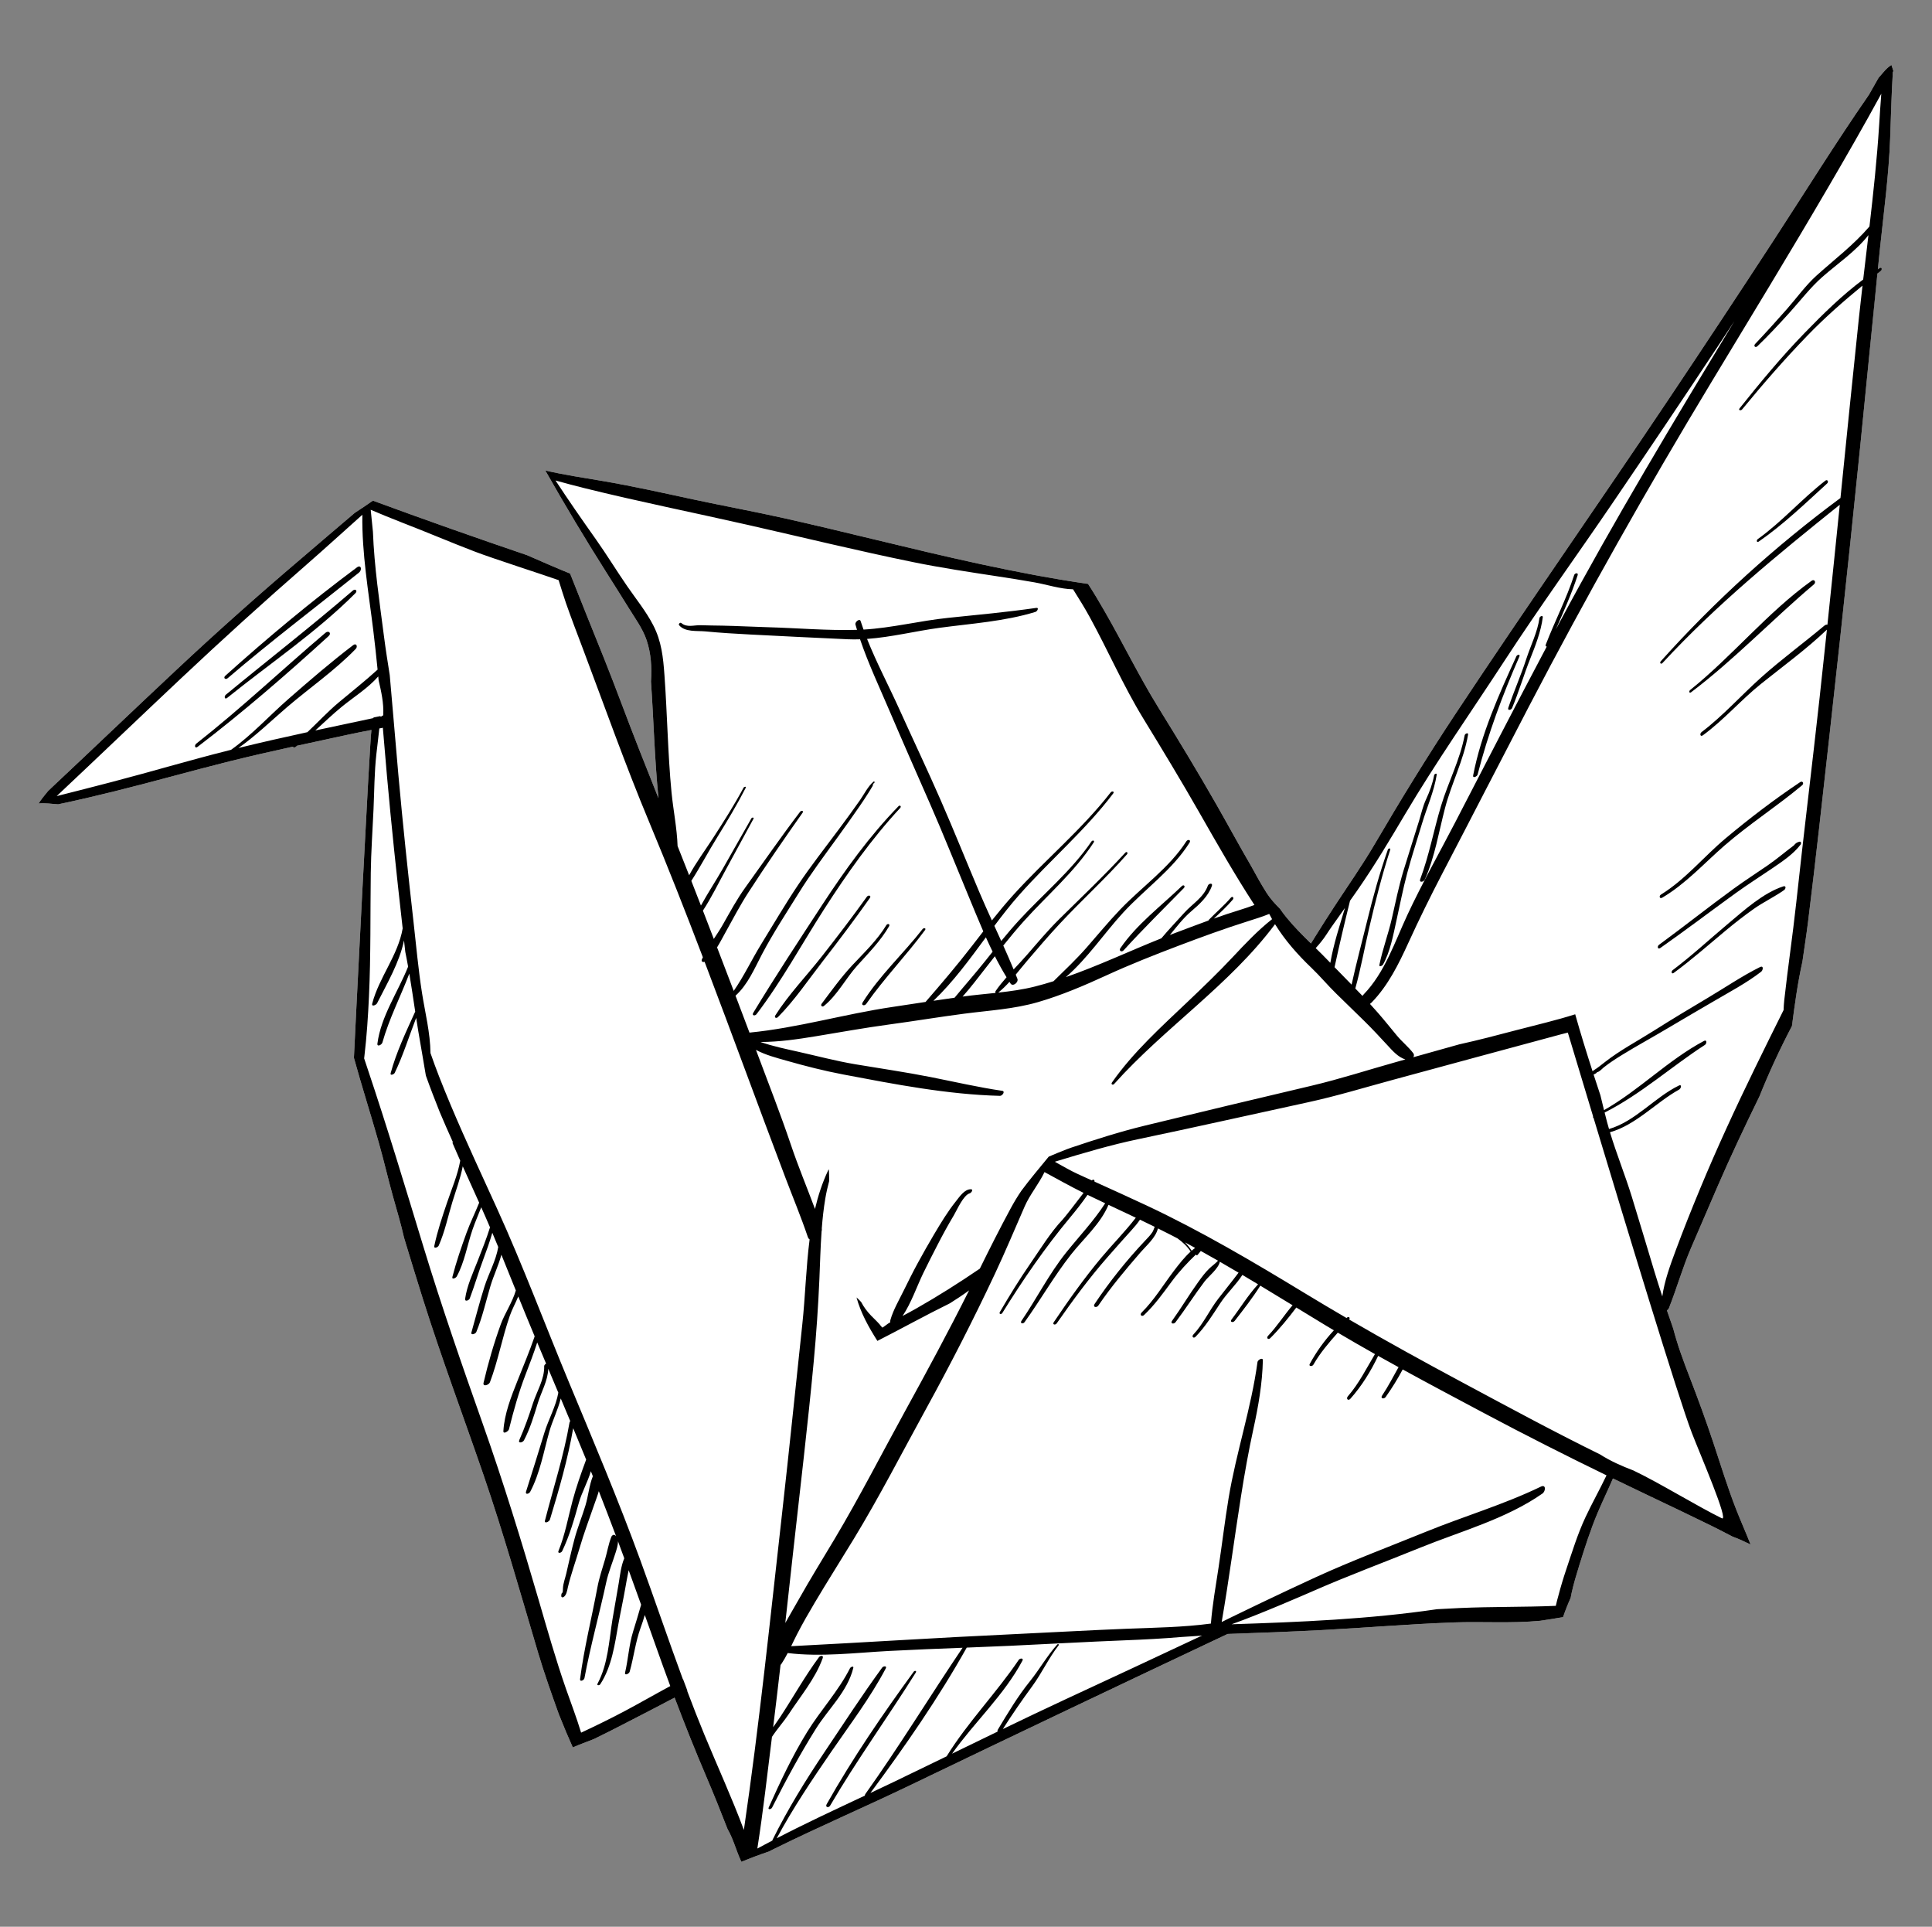 <?xml version="1.0" encoding="utf-8"?>
<!-- Generator: Adobe Illustrator 27.5.0, SVG Export Plug-In . SVG Version: 6.00 Build 0)  -->
<svg version="1.1" id="Layer_1" xmlns="http://www.w3.org/2000/svg" xmlns:xlink="http://www.w3.org/1999/xlink" x="0px" y="0px"
	 viewBox="0 0 416.168 414.951" style="enable-background:new 0 0 416.168 414.951;" xml:space="preserve">
<rect x="0" y="0" width="416.168" height="414.951" fill="#808080" stroke="none"/>
<g>
	<path style="fill:#FFFFFF;" d="M407.431,13.994c-1.069,0.633-1.923,1.817-2.775,2.767c-0.693,1.22-1.384,2.441-2.078,3.659
		c-7.136,10.29-13.733,20.936-20.573,31.426c-7.477,11.464-15.033,22.882-22.649,34.254c-15.171,22.646-30.812,44.967-45.862,67.688
		c-6.084,9.183-11.807,18.511-17.372,28.01c-2.702,4.61-5.782,8.976-8.699,13.447c-1.38,2.116-2.739,4.241-4.071,6.388
		c-0.326,0.523-0.635,1.042-0.964,1.551c-1.849-1.813-3.681-3.639-5.318-5.656c-0.472-0.579-0.918-1.181-1.343-1.799h0.001
		c-1.099-1.092-2.14-2.234-2.964-3.553c-1.111-1.776-2.156-3.609-3.151-5.471c-2.575-4.415-5.007-8.913-7.539-13.355
		c-4.026-7.061-8.222-13.97-12.499-20.883c-4.179-6.756-7.657-13.914-11.619-20.8c-1.155-2.007-2.321-3.989-3.581-5.915
		c-15.517-2.241-30.793-5.901-46.025-9.575c-6.479-1.563-12.959-3.128-19.464-4.58c-6.509-1.455-13.066-2.648-19.585-4.048
		c-6.482-1.391-12.943-2.847-19.482-3.958c-4.12-0.699-8.276-1.316-12.352-2.259c4.222,7.457,8.633,14.813,13.214,22.047
		c1.607,2.538,3.214,5.077,4.795,7.635c1.354,2.192,2.978,4.393,3.807,6.854c0.967,2.87,1.144,5.891,0.941,8.896
		c0.289,4.157,0.481,8.322,0.705,12.483c0.226,4.21,0.494,8.415,0.906,12.611c0.001,0.016,0.003,0.03,0.004,0.045
		c-2.734-6.842-5.451-13.689-8.042-20.593c-2.368-6.307-4.876-12.543-7.411-18.785c-1.218-2.997-2.373-6.01-3.582-9
		c-3.116-1.255-6.185-2.62-9.267-3.958c-11.119-3.779-22.193-7.688-33.214-11.745c-1.287,0.902-2.588,1.784-3.907,2.636
		c-3.881,3.271-7.721,6.595-11.587,9.884c-9.069,7.711-17.926,15.586-26.617,23.721c-8.95,8.378-17.809,16.851-26.747,25.24
		c-0.379,0.356-0.749,0.716-1.125,1.074c-0.702,0.865-1.439,1.724-2.021,2.665c1.378-0.157,2.799,0.099,4.207,0.175
		c3.971-0.823,7.914-1.75,11.852-2.721c8.377-2.064,16.673-4.434,25.042-6.525c8.403-2.101,16.885-3.851,25.345-5.702
		c1.733-0.38,3.486-0.722,5.243-1.06c-0.383,2.313-3.736,69.395-3.773,70.606c1.705,6.172,3.661,12.281,5.405,18.438
		c1.077,3.802,1.96,7.653,3.02,11.459c0.818,2.938,1.706,5.86,2.37,8.837c1.328,4.397,2.675,8.788,4.053,13.167
		c4.014,12.747,8.709,25.252,13.052,37.888c4.337,12.622,7.95,25.469,11.752,38.255c1.333,4.483,2.897,8.882,4.473,13.277
		c0.521,1.297,1.041,2.595,1.584,3.883c0.468,1.112,0.957,2.213,1.444,3.314c1.47-0.668,3.022-1.181,4.516-1.794
		c2.372-1.138,4.702-2.339,6.987-3.518c3.474-1.792,6.962-3.578,10.423-5.415c2.16,5.722,4.426,11.395,6.838,17.037
		c1.595,3.732,3.098,7.485,4.563,11.253c1.226,2.114,1.851,4.602,2.861,6.806c0.039,0.084,0.078,0.169,0.117,0.253
		c0.027-0.005,0.053-0.011,0.081-0.014c1.912-0.795,3.852-1.519,5.815-2.18c0.334-0.168,0.667-0.337,1.001-0.502
		c9.833-4.86,19.936-9.194,29.82-13.957c22.628-10.903,45.319-21.678,68.03-32.407c6.818-0.235,13.638-0.485,20.449-0.846
		c9.403-0.497,18.784-1.29,28.196-1.637c6.116-0.224,12.503,0.234,18.689-0.357c1.641-0.252,3.285-0.489,4.916-0.784
		c0.479-1.409,1.029-2.8,1.637-4.155c0.063-0.347,0.128-0.691,0.203-1.031c0.448-2.021,1.046-4.006,1.66-5.981
		c1.192-3.826,2.415-7.675,3.978-11.368c1.027-2.43,2.208-4.858,3.27-7.33c2.602,1.262,5.207,2.514,7.822,3.756
		c4.483,2.132,8.968,4.261,13.422,6.452c1.511,0.745,3.012,1.524,4.511,2.309c1.333,0.484,2.616,1.076,3.887,1.697
		c-0.996-2.552-2.126-5.058-3.123-7.61c-1.83-4.683-3.3-9.512-4.886-14.279c-1.567-4.71-3.259-9.351-5.049-13.98
		c-1.356-3.5-2.664-7.029-3.613-10.659c-0.452-1.291-0.903-2.581-1.339-3.875c0.189-0.126,0.351-0.303,0.436-0.516
		c1.685-4.25,2.911-8.643,4.721-12.864c1.908-4.447,3.82-8.894,5.748-13.331c2.838-6.536,5.886-12.981,9.02-19.383
		c2.067-5.166,4.416-10.223,6.998-15.151c0.608-4.65,1.236-9.298,2.256-13.862c0.405-2.864,0.861-5.724,1.213-8.556
		c1.685-13.544,3.165-27.12,4.677-40.686c3.047-27.292,5.9-54.599,8.569-81.93c0.746-7.632,1.495-15.264,2.3-22.89
		c0.817-7.723,1.846-15.38,2.138-23.147c0.18-4.791,0.284-9.582,0.584-14.363c0.04-0.076,0.078-0.153,0.119-0.229
		C407.722,14.869,407.587,14.43,407.431,13.994z"/>
	<g>
		<path d="M70.102,136.282c-9.325,7.917-18.207,16.319-27.836,23.88c-0.441,0.347-0.277,1.115,0.285,0.686
			c9.792-7.473,19.141-15.578,28.244-23.871C71.472,136.361,70.774,135.712,70.102,136.282z"/>
		<path d="M75.998,127.187c-8.936,7.711-18.245,14.918-27.347,22.426c-0.43,0.354-0.265,1.13,0.285,0.686
			c9.215-7.434,19.241-14.146,27.624-22.549C77.083,127.225,76.541,126.717,75.998,127.187z"/>
		<path d="M76.882,122.197c-9.822,7.298-19.245,15.157-28.347,23.335c-0.507,0.455,0.017,0.948,0.518,0.519
			c9.199-7.874,18.843-15.183,28.288-22.751C78.037,122.741,77.802,121.513,76.882,122.197z"/>
		<path d="M183.105,359.261c-2.504,4.94-6.343,9.047-9.24,13.743c-3.197,5.183-5.777,10.692-8.273,16.239
			c-0.257,0.57,0.528,0.429,0.72,0.05c2.915-5.785,5.988-11.47,9.427-16.961c2.728-4.354,6.796-7.991,8.07-13.119
			C183.936,358.696,183.233,359.006,183.105,359.261z"/>
		<path d="M196.82,360.023c-6.717,9.208-13.143,18.596-18.749,28.533c-0.371,0.655,0.425,0.859,0.744,0.313
			c5.738-9.815,12.42-19.029,18.452-28.659C197.514,359.819,197.039,359.725,196.82,360.023z"/>
		<path d="M407.431,13.994c-1.069,0.633-1.923,1.817-2.775,2.767c-0.693,1.22-1.384,2.441-2.078,3.659
			c-7.135,10.29-13.733,20.936-20.573,31.426c-7.477,11.464-15.033,22.882-22.649,34.254
			c-15.169,22.646-30.812,44.967-45.862,67.688c-6.084,9.183-11.807,18.511-17.372,28.01c-2.702,4.61-5.782,8.976-8.699,13.447
			c-1.379,2.116-2.739,4.241-4.071,6.388c-0.326,0.523-0.635,1.042-0.964,1.551c-1.849-1.813-3.681-3.639-5.318-5.656
			c-0.471-0.579-0.918-1.181-1.343-1.799h0.002c-1.1-1.092-2.141-2.234-2.965-3.553c-1.111-1.776-2.155-3.609-3.151-5.471
			c-2.575-4.415-5.007-8.913-7.539-13.355c-4.025-7.061-8.222-13.97-12.499-20.883c-4.179-6.756-7.656-13.914-11.619-20.8
			c-1.155-2.007-2.321-3.989-3.581-5.915c-15.516-2.241-30.793-5.901-46.025-9.575c-6.479-1.563-12.959-3.128-19.463-4.58
			c-6.509-1.455-13.066-2.648-19.585-4.048c-6.482-1.391-12.943-2.847-19.482-3.958c-4.12-0.699-8.276-1.316-12.352-2.259
			c4.222,7.457,8.633,14.813,13.214,22.047c1.607,2.538,3.214,5.077,4.795,7.635c1.354,2.192,2.978,4.393,3.807,6.854
			c0.967,2.87,1.144,5.891,0.941,8.896c0.289,4.157,0.481,8.322,0.705,12.483c0.226,4.21,0.494,8.415,0.906,12.611
			c0.001,0.016,0.003,0.03,0.004,0.045c-2.734-6.842-5.451-13.689-8.042-20.593c-2.368-6.307-4.876-12.543-7.411-18.785
			c-1.218-2.997-2.373-6.01-3.582-9c-3.116-1.255-6.185-2.62-9.267-3.958c-11.119-3.779-22.193-7.688-33.214-11.745
			c-1.287,0.902-2.588,1.784-3.907,2.636c-3.881,3.271-7.721,6.595-11.587,9.884c-9.069,7.711-17.926,15.586-26.617,23.721
			c-8.95,8.378-17.809,16.851-26.747,25.24c-0.379,0.356-0.749,0.716-1.125,1.074c-0.702,0.865-1.439,1.724-2.021,2.665
			c1.378-0.157,2.799,0.099,4.207,0.175c3.971-0.823,7.914-1.75,11.852-2.721c8.377-2.064,16.673-4.434,25.042-6.525
			c4.552-1.138,9.128-2.172,13.709-3.177c0.057,0.177,0.236,0.258,0.522,0.052c0.104-0.074,0.203-0.156,0.306-0.232
			c3.602-0.786,7.207-1.557,10.808-2.345c1.733-0.38,3.486-0.722,5.243-1.06c-0.383,2.313-3.736,69.395-3.773,70.606
			c1.705,6.172,3.661,12.281,5.405,18.438c1.077,3.802,1.96,7.653,3.02,11.459c0.818,2.938,1.706,5.86,2.37,8.837
			c1.328,4.397,2.675,8.788,4.053,13.167c4.014,12.747,8.709,25.252,13.052,37.888c4.337,12.622,7.95,25.469,11.752,38.255
			c1.333,4.483,2.897,8.882,4.473,13.277c0.521,1.297,1.041,2.595,1.584,3.883c0.468,1.112,0.957,2.213,1.444,3.314
			c1.47-0.668,3.022-1.181,4.516-1.794c2.372-1.138,4.702-2.339,6.987-3.518c3.474-1.792,6.962-3.578,10.424-5.415
			c2.16,5.722,4.426,11.395,6.837,17.037c1.595,3.732,3.098,7.485,4.563,11.253c1.226,2.114,1.851,4.602,2.861,6.806
			c0.039,0.084,0.079,0.169,0.117,0.253c0.027-0.005,0.054-0.011,0.081-0.014c1.912-0.795,3.853-1.519,5.816-2.18
			c0.333-0.168,0.666-0.337,1-0.502c9.833-4.86,19.936-9.194,29.82-13.957c22.628-10.903,45.319-21.678,68.03-32.407
			c6.818-0.235,13.638-0.485,20.449-0.846c9.403-0.497,18.784-1.29,28.196-1.637c6.116-0.224,12.503,0.234,18.689-0.357
			c1.641-0.252,3.285-0.489,4.917-0.784c0.478-1.409,1.03-2.8,1.638-4.155c0.063-0.347,0.127-0.691,0.202-1.031
			c0.448-2.021,1.046-4.006,1.66-5.981c1.192-3.826,2.415-7.675,3.978-11.368c1.027-2.43,2.209-4.858,3.27-7.33
			c2.602,1.262,5.207,2.514,7.822,3.756c4.483,2.132,8.968,4.261,13.422,6.452c1.513,0.745,3.012,1.524,4.511,2.309
			c1.333,0.484,2.616,1.076,3.887,1.697c-0.996-2.552-2.126-5.058-3.123-7.61c-1.83-4.683-3.3-9.512-4.886-14.279
			c-1.567-4.71-3.259-9.351-5.049-13.98c-1.354-3.5-2.664-7.029-3.611-10.659c-0.454-1.291-0.902-2.581-1.341-3.875
			c0.189-0.126,0.351-0.303,0.436-0.516c1.685-4.25,2.911-8.643,4.721-12.864c1.908-4.447,3.82-8.894,5.748-13.331
			c2.84-6.536,5.886-12.981,9.02-19.383c2.068-5.166,4.416-10.223,7-15.151c0.606-4.65,1.236-9.298,2.254-13.862
			c0.405-2.864,0.861-5.724,1.213-8.556c1.685-13.544,3.165-27.12,4.677-40.686c3.047-27.292,5.9-54.599,8.569-81.93
			c0.554-5.68,1.119-11.359,1.701-17.036c0.231-0.187,0.46-0.373,0.692-0.558c0.358-0.285,0.269-0.882-0.236-0.566
			c-0.123,0.076-0.243,0.157-0.364,0.235c0.169-1.655,0.333-3.311,0.508-4.965c0.817-7.723,1.846-15.38,2.138-23.147
			c0.18-4.791,0.284-9.582,0.584-14.363c0.04-0.076,0.079-0.153,0.119-0.229C407.722,14.869,407.587,14.43,407.431,13.994z
			 M292.423,191.685c3.675-5.295,6.941-10.771,10.228-16.311c6.706-11.306,14.267-22.08,21.443-33.087
			c7.489-11.489,15.561-22.631,23.279-33.972c7.743-11.375,15.423-22.795,23.02-34.27c1.074-1.622,2.138-3.249,3.205-4.875
			c-12.967,21.411-25.864,42.836-37.681,64.915c-0.259,0.484-0.512,0.97-0.772,1.454c1.664-3.848,3.404-7.662,4.691-11.655
			c0.196-0.604-0.6-0.493-0.742-0.052c-1.678,5.147-4.179,9.947-6.12,14.99c-0.114,0.297,0.021,0.419,0.208,0.42
			c-6.67,12.581-13.189,25.243-19.737,37.89c-3.433,6.63-7.147,13.169-10.298,19.938c-2.707,5.814-4.854,12.385-9.399,17.085
			c-0.104,0.105-0.19,0.213-0.265,0.319c-0.508-0.534-1.025-1.061-1.54-1.591c1.203-4.343,2.011-8.834,3.029-13.207
			c1.306-5.603,2.719-11.192,4.491-16.667c0.134-0.412-0.401-0.333-0.506-0.035c-1.773,5.029-3.187,10.151-4.455,15.328
			c-1.118,4.562-2.352,9.148-3.359,13.752c-1.223-1.253-2.45-2.503-3.67-3.757c1.036-4.796,2.154-9.547,3.336-14.313
			C291.348,193.218,291.89,192.455,292.423,191.685z M283.475,204.117c0.382-0.391,0.729-0.837,1.079-1.256
			c0.844-1.008,1.507-2.168,2.267-3.241c0.961-1.36,1.926-2.718,2.89-4.075c-1.161,3.882-2.464,7.822-3.146,11.816
			c-0.139-0.145-0.279-0.286-0.418-0.432c-0.896-0.936-1.817-1.844-2.742-2.75C283.437,204.152,283.462,204.13,283.475,204.117z
			 M273.402,196.825c0.195,0.38,0.401,0.755,0.612,1.128c-3.109,2.459-5.794,5.309-8.524,8.221c-3.051,3.252-6.266,6.34-9.496,9.413
			c-5.776,5.494-11.885,10.976-16.469,17.541c-0.273,0.392,0.189,0.635,0.472,0.316c10.897-12.169,24.831-21.261,34.656-34.407
			c2.113,3.427,4.844,6.534,7.82,9.375c1.856,1.771,3.514,3.776,5.357,5.572c2.029,1.98,4.065,3.953,6.087,5.939
			c1.695,1.667,3.304,3.401,4.916,5.148c1.119,1.214,2.306,2.592,3.894,3.092l-1.973,0.553c-6.072,1.699-12.125,3.67-18.262,5.114
			c-12.004,2.823-23.995,5.695-35.976,8.61c-5.322,1.295-10.577,2.974-15.77,4.721c-0.301,0.108-0.602,0.214-0.902,0.326
			c-1.331,0.497-2.629,1.063-3.937,1.609c-1.991,2.439-4.04,4.84-5.906,7.361c-0.837,1.228-1.588,2.478-2.325,3.841
			c-2.303,4.261-4.477,8.579-6.615,12.922c-4.461,3.038-9.003,5.922-13.71,8.59c-0.97,0.549-1.951,1.079-2.935,1.603
			c1.877-2.797,3.029-6.255,4.47-9.242c0.988-2.049,2.039-4.075,3.078-6.1c1.105-2.153,2.265-4.278,3.508-6.354
			c0.653-1.091,2.049-4.352,3.424-4.724c0.294-0.081,0.861-0.84,0.277-0.869c-1.409-0.069-2.528,1.674-3.285,2.619
			c-1.777,2.219-3.248,4.679-4.698,7.117c-1.197,2.016-2.359,4.063-3.479,6.124c-1.089,2.005-2.108,4.047-3.116,6.096
			c-0.985,2.004-2.174,4.022-2.791,6.177c-0.064,0.224-0.064,0.388-0.027,0.513c-0.178,0.095-0.352,0.192-0.51,0.307
			c-0.338,0.243-0.676,0.488-1.011,0.736c-0.079,0.04-0.142,0.072-0.195,0.103c-0.226-0.206-0.482-0.586-0.597-0.715
			c-0.579-0.655-1.23-1.246-1.836-1.876c-0.845-0.877-1.573-1.847-2.126-2.915c-0.319-0.35-0.649-0.688-1.002-0.992
			c0.896,3.308,2.633,6.432,4.497,9.362c5.226-2.654,10.353-5.51,15.614-8.097c1.41-0.881,2.796-1.799,4.132-2.776
			c-4.383,8.771-9.053,17.39-13.774,25.986c-5.031,9.158-9.8,18.492-15.147,27.469c-2.602,4.368-5.288,8.685-7.778,13.12
			c-0.904,1.611-1.923,3.302-2.886,5.045c0.571-5.125,1.134-10.248,1.7-15.375c1.503-13.622,3.145-27.235,4.421-40.881
			c0.551-5.904,0.967-11.827,1.221-17.749c0.147-3.444,0.232-6.893,0.475-10.331c0.066-0.22,0.084-0.44,0.045-0.651
			c0.164-2.143,0.397-4.281,0.754-6.409c0.214-1.274,0.501-2.543,0.841-3.795c-0.006-0.831-0.028-1.661-0.07-2.489
			c-0.063,0.059-0.117,0.126-0.152,0.201c-1.27,2.689-2.173,5.473-2.839,8.316c-1.727-4.634-3.635-9.201-5.214-13.891
			c-2.187-6.491-4.711-12.891-7.105-19.309c-0.131-0.354-0.265-0.708-0.398-1.061c2.04,1.104,4.414,1.71,6.584,2.329
			c4.037,1.151,8.094,2.187,12.219,2.969c11.103,2.107,22.447,4.316,33.767,4.604c0.505,0.012,1.194-0.98,0.474-1.085
			c-5.154-0.757-10.239-1.935-15.347-2.947c-5.393-1.069-10.838-1.852-16.257-2.763c-4.22-0.707-8.305-1.805-12.472-2.734
			c-2.606-0.583-5.39-1.162-7.992-2.071c3.986-0.009,7.912-0.574,11.879-1.227c5.28-0.871,10.516-1.821,15.822-2.538
			c5.395-0.727,10.767-1.623,16.165-2.327c5.36-0.7,10.691-0.98,15.908-2.493c5.046-1.464,9.958-3.563,14.727-5.752
			c5.109-2.347,10.338-4.412,15.594-6.406c4.947-1.876,9.9-3.686,14.944-5.275C270.34,197.918,271.9,197.434,273.402,196.825z
			 M214.459,213.836c-2.273,0.243-4.55,0.445-6.8,0.747c-0.104,0.014-0.208,0.03-0.312,0.044c1.757-1.958,3.353-4.095,4.955-6.137
			c0.667-0.852,1.333-1.703,2.001-2.553c0.783,1.547,1.614,3.063,2.516,4.526c-0.835,0.947-1.63,1.917-2.33,2.932
			C214.376,213.561,214.385,213.728,214.459,213.836z M212.263,206.914c-2.15,2.702-4.444,5.291-6.639,7.954
			c-1.52,0.215-3.038,0.437-4.555,0.665c4.257-4.062,7.77-8.886,11.301-13.673c0.467,1.043,0.949,2.076,1.449,3.099
			C213.299,205.61,212.78,206.264,212.263,206.914z M140.703,134.637c-1.541-2.98-3.695-5.63-5.593-8.382
			c-2.314-3.354-4.435-6.836-6.793-10.167c-2.947-4.159-5.861-8.344-8.651-12.608c2.068,0.574,4.143,1.132,6.231,1.648
			c11.688,2.896,23.514,5.266,35.256,7.928c11.875,2.693,23.707,5.589,35.639,8.021c5.955,1.215,11.954,2.109,17.959,3.027
			c2.711,0.414,5.42,0.836,8.12,1.319c2.682,0.48,5.524,1.435,8.277,1.49c1.251,1.986,2.488,3.972,3.599,6.002
			c3.948,7.212,7.236,14.802,11.525,21.816c4.101,6.707,8.154,13.393,12.049,20.22c3.838,6.727,7.67,13.457,11.897,19.947
			c-1.056,0.392-2.134,0.76-3.248,1.102c-1.842,0.563-3.668,1.18-5.486,1.826c1.404-1.31,2.821-2.61,4.062-4.077
			c0.342-0.404-0.062-0.831-0.416-0.416c-1.448,1.698-3.163,3.127-4.706,4.733c-0.059,0.062-0.091,0.122-0.112,0.181
			c-2.46,0.891-4.905,1.826-7.349,2.744c-0.322,0.121-0.642,0.25-0.964,0.375c1.463-1.774,2.864-3.628,4.587-5.092
			c1.764-1.499,3.678-3.238,4.462-5.48c0.243-0.695-0.679-0.561-0.862-0.061c-0.934,2.577-3.352,3.919-5.091,5.859
			c-1.632,1.819-3.354,3.604-4.928,5.485c-6.847,2.734-13.604,5.938-20.576,8.362c4.65-4.008,8.274-9.471,12.366-13.916
			c4.657-5.061,10.594-9.172,14.284-15.056c0.371-0.594-0.375-0.772-0.686-0.287c-3.679,5.734-9.579,9.809-14.249,14.689
			c-2.507,2.62-4.811,5.429-7.201,8.154c-2.264,2.58-4.724,4.903-7.17,7.298c-1.327,0.416-2.664,0.801-4.012,1.142
			c-2.581,0.653-5.227,1.015-7.885,1.307c0.854-0.693,1.651-1.48,2.411-2.315c0.078,0.119,0.152,0.241,0.229,0.359
			c0.509,0.767,1.766-0.283,1.48-1.014c-0.118-0.302-0.242-0.601-0.361-0.901c0.875-1.049,1.723-2.119,2.583-3.123
			c2.217-2.593,4.436-5.183,6.756-7.684c4.767-5.135,9.971-9.826,14.614-15.09c0.303-0.345-0.04-0.705-0.358-0.359
			c-4.561,4.966-9.46,9.604-14.256,14.339c-2.42,2.392-4.619,5.019-6.847,7.585c-0.936,1.081-1.946,2.142-2.946,3.215
			c-0.712-1.724-1.461-3.435-2.227-5.141c1.443-1.801,2.914-3.577,4.461-5.295c5.057-5.618,10.87-10.53,15.019-16.92
			c0.271-0.42-0.258-0.541-0.487-0.204c-4.365,6.393-10.42,11.328-15.619,16.998c-1.319,1.438-2.581,2.926-3.816,4.435
			c-0.492-1.086-0.986-2.17-1.481-3.256c1.707-2.275,3.448-4.513,5.311-6.618c6.598-7.461,14.252-13.927,20.286-21.893
			c0.341-0.449-0.271-0.584-0.545-0.23c-6.226,8.01-14.09,14.498-20.883,21.99c-1.633,1.803-3.185,3.677-4.702,5.578
			c-0.946-2.078-1.884-4.159-2.773-6.26c-2.759-6.518-5.395-13.087-8.228-19.573c-2.887-6.61-5.991-13.129-8.958-19.703
			c-2.251-4.988-4.892-9.96-6.929-15.088c5.222-0.377,10.453-1.695,15.586-2.39c6.92-0.933,13.985-1.372,20.695-3.432
			c0.378-0.116,0.831-0.957,0.17-0.86c-6.301,0.907-12.623,1.49-18.953,2.141c-6.098,0.626-12.138,2.177-18.259,2.528
			c-0.22-0.611-0.433-1.226-0.632-1.842c-0.204-0.636-1.262,0.204-1.106,0.758c0.106,0.381,0.219,0.761,0.334,1.141
			c-6.341,0.188-12.804-0.388-19.143-0.564c-3.282-0.091-6.56-0.273-9.842-0.34c-1.563-0.031-3.125-0.033-4.687-0.092
			c-1.444-0.054-2.943,0.578-4.187-0.479c-0.231-0.198-0.661,0.233-0.469,0.466c1.279,1.545,3.877,1.167,5.666,1.343
			c3.216,0.313,6.466,0.503,9.692,0.672c6.997,0.364,13.993,0.708,20.992,1.023c0.877,0.04,1.756,0.039,2.635,0.009
			c1.784,5.253,4.212,10.406,6.366,15.456c2.843,6.663,5.773,13.292,8.684,19.925c2.846,6.485,5.46,13.069,8.183,19.605
			c1.087,2.608,2.162,5.276,3.31,7.915c-0.816,1.051-1.629,2.104-2.444,3.156c-3.204,4.138-6.565,8.094-9.992,12.041
			c-2.37,0.362-4.74,0.729-7.111,1.077c-10.321,1.52-20.423,4.513-30.815,5.53c-0.996-2.654-2.001-5.305-3.008-7.953
			c2.641-2.377,4.072-5.825,5.699-8.921c2.358-4.488,5.223-8.851,7.899-13.158c2.604-4.196,5.579-8.146,8.471-12.146
			c1.524-2.107,3.035-4.225,4.512-6.365c0.735-1.066,1.458-2.137,2.141-3.237c0.269-0.438,0.537-0.876,0.802-1.316
			c0.066-0.111,0.106-0.31,0.098-0.46c0.087-0.075,0.173-0.149,0.26-0.225c0.174-0.149,0.028-0.422-0.17-0.256
			c-1.159,0.962-2.022,2.711-2.88,3.944c-1.492,2.142-3.042,4.241-4.599,6.335c-2.949,3.968-6.016,7.859-8.767,11.969
			c-2.784,4.159-5.313,8.488-7.938,12.748c-2.053,3.331-3.683,6.843-5.917,10.058c-1.19-3.127-2.386-6.252-3.587-9.374
			c0.678-1.099,1.274-2.262,1.859-3.314c1.597-2.878,3.122-5.793,4.912-8.558c3.742-5.784,7.669-11.486,11.643-17.113
			c0.315-0.446-0.265-0.564-0.526-0.221c-4.073,5.334-7.868,10.849-11.788,16.292c-1.83,2.542-3.325,5.32-4.87,8.037
			c-0.584,1.027-1.259,2.041-1.932,3.057c-0.782-2.03-1.558-4.063-2.346-6.092c1.847-2.82,3.357-5.949,4.961-8.877
			c1.989-3.628,3.944-7.272,5.93-10.901c0.177-0.323-0.31-0.34-0.445-0.102c-2.063,3.609-4.101,7.235-6.163,10.847
			c-1.511,2.646-3.231,5.245-4.71,7.936c-0.689-1.771-1.377-3.542-2.069-5.31c1.968-3.071,3.689-6.357,5.605-9.447
			c2.146-3.466,4.247-6.957,6.105-10.588c0.181-0.354-0.331-0.271-0.46-0.032c-2.033,3.781-4.34,7.394-6.673,10.995
			c-1.651,2.549-3.569,5.134-5.049,7.861c-0.824-2.1-1.655-4.196-2.489-6.291c-0.125-3.839-0.937-7.772-1.307-11.578
			c-0.409-4.205-0.628-8.425-0.834-12.643c-0.205-4.197-0.384-8.394-0.686-12.585C142.852,141.559,142.499,138.109,140.703,134.637z
			 M51.358,161.092c3.696-2.592,6.979-5.798,10.391-8.726c4.916-4.218,10.364-7.951,14.876-12.613
			c0.491-0.508,0.133-1.335-0.543-0.819c-4.797,3.656-9.412,7.632-13.954,11.602c-4.118,3.598-7.891,7.775-12.363,10.948
			c-0.214,0.053-0.428,0.104-0.641,0.158c-8.396,2.113-16.699,4.594-25.078,6.778c-3.94,1.028-7.887,2.036-11.836,3.03
			c8.975-8.434,17.863-16.96,26.834-25.399c8.858-8.333,17.842-16.487,27.011-24.477c4.043-3.525,7.993-7.151,11.999-10.715
			c-0.13,8.287,1.336,16.631,2.342,24.809c0.35,2.845,0.657,5.691,0.94,8.541c-2.698,2.465-5.554,4.708-8.356,7.056
			c-2.383,1.996-4.501,4.29-6.763,6.418C61.251,158.76,56.294,159.881,51.358,161.092z M67.917,157.314
			c1.889-1.712,3.727-3.487,5.696-5.096c2.612-2.134,5.627-3.98,7.866-6.54c0.027,0.285,0.056,0.569,0.083,0.854
			c0.569,2.444,1.12,4.888,0.99,7.42c-0.006,0.125-0.091,0.193-0.208,0.208c-0.032,0.004-0.064,0.01-0.096,0.015
			c0.003,0.029,0.005,0.058,0.007,0.087l-0.321,0.067c0.003-0.036,0.006-0.072,0.009-0.108c-0.5,0.084-0.993,0.2-1.487,0.296
			c-0.008,0.044-0.016,0.09-0.023,0.132C76.262,155.537,72.087,156.415,67.917,157.314z M134.713,368.424
			c-3.148,1.676-6.33,3.227-9.538,4.726c-0.966-3.219-2.191-6.381-3.272-9.483c-2.188-6.283-4.001-12.672-5.861-19.058
			c-3.724-12.789-7.633-25.477-12.077-38.037c-4.479-12.657-8.863-25.303-12.779-38.149c-3.911-12.825-7.771-25.666-12.046-38.378
			c-0.236-0.702-0.467-1.406-0.701-2.108c0.019-0.171,0.039-0.342,0.059-0.511c0.503-4.265,0.783-8.554,0.982-12.842
			c0.41-8.861,0.27-17.735,0.386-26.601c0.061-4.567,0.392-9.138,0.593-13.701c0.174-3.946,0.175-7.936,0.613-11.861
			c0.206-1.847,0.443-3.691,0.637-5.538c0.253-0.05,0.506-0.099,0.759-0.148c0.294,3.472,0.582,6.945,0.891,10.417
			c0.94,10.547,2.057,21.078,3.247,31.599c0.045,0.396,0.088,0.796,0.133,1.192c-1.027,5.884-5.077,10.505-6.563,16.194
			c-0.2,0.767,0.855,0.311,1.047-0.07c2.097-4.16,4.834-8.793,5.804-13.541c0.092,0.826,0.184,1.651,0.276,2.477
			c0.219,1.057,0.416,2.118,0.605,3.181c-2.175,5.45-5.848,10.672-6.61,16.559c-0.105,0.813,0.93,0.274,1.067-0.208
			c1.465-5.167,3.904-9.878,5.804-14.857c0.459,2.722,0.856,5.453,1.269,8.182c-1.938,4.274-4.065,8.719-5.287,13.255
			c-0.17,0.63,0.717,0.268,0.875-0.061c1.824-3.793,3.085-7.896,4.618-11.837c0.156,1.009,0.315,2.017,0.483,3.022
			c0.524,3.137,1.098,6.267,1.606,9.406c0.939,2.646,1.956,5.266,2.994,7.864c0.902,2.137,1.833,4.261,2.79,6.374
			c0.046,0.101,0.008,0.194-0.057,0.253c0.549,1.279,1.11,2.555,1.675,3.828c-0.539,3.081-1.828,6.045-2.826,8.998
			c-1.034,3.057-2.098,6.2-2.758,9.359c-0.144,0.689,0.784,0.309,0.95-0.063c1.326-2.986,1.984-6.257,2.935-9.373
			c0.774-2.532,1.735-5.086,2.243-7.704c1.17,2.616,2.357,5.225,3.536,7.837c-0.862,2.169-1.918,4.268-2.715,6.464
			c-1.124,3.097-2.233,6.313-3.049,9.5c-0.176,0.69,0.752,0.252,0.925-0.063c1.689-3.083,2.271-6.79,3.402-10.097
			c0.565-1.652,1.268-3.22,1.882-4.819c0.646,1.435,1.273,2.878,1.89,4.325c-0.784,2.512-1.767,4.957-2.729,7.405
			c-1.005,2.558-2.247,5.236-2.632,7.975c-0.101,0.717,0.835,0.361,0.998-0.067c1.064-2.816,1.896-5.718,2.958-8.539
			c0.697-1.853,1.35-3.711,1.9-5.605c0.43,1.019,0.854,2.041,1.276,3.062c-0.46,2.878-2.079,5.746-2.955,8.499
			c-1.038,3.26-1.883,6.584-2.815,9.875c-0.206,0.726,0.87,0.361,1.048-0.071c1.317-3.204,2.061-6.576,3.044-9.892
			c0.663-2.232,1.748-4.458,2.357-6.751c1.045,2.561,2.076,5.129,3.11,7.694c-0.71,2.499-2.42,5.033-3.22,7.234
			c-1.493,4.103-2.738,8.395-3.729,12.645c-0.225,0.963,1.148,0.486,1.367-0.092c1.77-4.652,2.637-9.609,4.281-14.312
			c0.487-1.392,1.247-2.767,1.828-4.174c1.161,2.871,2.342,5.733,3.533,8.59c-1.105,3.23-2.438,6.383-3.698,9.554
			c-1.367,3.439-2.822,7.103-3.042,10.831c-0.045,0.774,1.101,0.046,1.206-0.381c0.993-4.007,2.073-7.87,3.553-11.734
			c0.886-2.314,1.781-4.609,2.528-6.959c0.636,1.521,1.276,3.042,1.915,4.563c-0.212,0.108-0.419,0.345-0.413,0.552
			c0.093,2.772-1.604,5.436-2.435,8.028c-0.856,2.673-1.778,5.285-2.915,7.854c-0.356,0.805,0.731,0.588,1.002,0.07
			c1.325-2.535,2.14-5.271,2.976-7.996c0.746-2.434,2.166-4.826,2.249-7.405c0.723,1.717,1.446,3.434,2.17,5.15
			c-0.5,2.913-2.153,5.844-2.981,8.556c-1.3,4.258-2.611,8.494-3.969,12.733c-0.239,0.75,0.644,0.518,0.885,0.064
			c2.117-3.985,2.92-8.692,4.135-13.003c0.64-2.27,1.857-4.673,2.453-7.106c0.685,1.629,1.366,3.259,2.047,4.889
			c-0.082,0.092-0.141,0.192-0.159,0.299c-1.233,7.166-3.483,14.074-5.288,21.103c-0.197,0.767,0.917,0.283,1.066-0.209
			c1.973-6.469,3.848-13.003,5.015-19.674c0.938,2.252,1.868,4.507,2.79,6.764c-1.075,2.896-2.138,5.895-2.929,8.86
			c-0.965,3.619-1.603,7.305-3.027,10.789c-0.26,0.64,0.587,0.48,0.791,0.057c1.601-3.335,2.609-6.906,3.605-10.458
			c0.584-2.081,1.896-4.425,2.576-6.747c0.142,0.358,0.284,0.715,0.428,1.071c-0.794,1.972-0.979,4.261-1.595,6.301
			c-0.724,2.398-1.688,4.722-2.339,7.141c-0.67,2.485-1.21,5-1.79,7.507c-0.234,1.013-0.668,2.132-0.717,3.169
			c-0.008,0.162-0.018,0.573-0.06,0.903c-0.123,0.084-0.235,0.217-0.25,0.306c-0.038,0.219-0.072,0.333-0.048,0.535
			c0.025,0.215,0.252,0.285,0.433,0.189c0.695-0.365,0.825-1.442,0.986-2.132c0.673-2.865,1.725-5.697,2.545-8.526
			c0.907-3.128,2.058-6.14,3.112-9.218c0.298-0.87,0.704-1.898,1.006-2.954c1.264,3.215,2.497,6.442,3.711,9.678
			c-0.094-0.094-0.203-0.182-0.337-0.249c-0.248-0.129-0.577,0.165-0.661,0.374c-0.622,1.546-0.884,3.23-1.358,4.848
			c-0.6,2.05-1.275,4.006-1.667,6.11c-1.224,6.577-2.865,13.058-3.725,19.701c-0.089,0.691,0.852,0.281,0.94-0.184
			c1.297-6.944,3.207-13.755,4.698-20.656c0.47-2.179,1.356-4.249,2.012-6.378c0.209-0.678,0.538-1.642,0.514-2.458
			c0.457,1.224,0.906,2.45,1.358,3.675c-0.703,1.666-0.911,3.602-1.191,5.332c-0.423,2.617-0.931,5.219-1.354,7.836
			c-0.755,4.662-0.947,9.571-3.21,13.828c-0.229,0.433,0.39,0.417,0.576,0.134c2.527-3.859,3.131-8.645,3.934-13.091
			c0.454-2.519,1.01-5.014,1.448-7.535c0.228-1.317,0.467-2.63,0.743-3.938c0.903,2.473,1.795,4.949,2.682,7.428
			c-0.552,1.935-1.126,3.859-1.727,5.781c-0.892,2.854-1.045,5.934-1.73,8.843c-0.168,0.714,0.859,0.272,0.99-0.193
			c0.876-3.11,1.246-6.368,2.341-9.416c0.335-0.933,0.657-1.86,0.919-2.799c0.823,2.311,1.645,4.623,2.461,6.936
			c0.988,2.803,1.998,5.589,3.03,8.369C141.139,364.858,137.944,366.705,134.713,368.424z M151.765,373.67
			c-1.303-3.151-2.542-6.326-3.741-9.516c0.016-0.01,0.032-0.017,0.048-0.027c-0.319-0.819-0.628-1.643-0.928-2.472
			c-0.012,0.007-0.025,0.014-0.038,0.021c-3.149-8.531-6.063-17.151-9.183-25.693c-4.712-12.897-10.037-25.488-15.311-38.159
			c-5.198-12.488-9.937-25.22-15.539-37.532c-0.719-1.58-1.441-3.157-2.164-4.735c-0.005-0.036-0.018-0.061-0.037-0.082
			c-3.57-7.796-7.143-15.595-10.267-23.582c-0.661-1.689-1.28-3.392-1.877-5.101c-0.04-4.342-1.162-8.729-1.83-12.979
			c-0.796-5.061-1.246-10.194-1.824-15.284c-1.195-10.522-2.302-21.057-3.256-31.605c-0.322-3.559-1.6-18.744-1.863-21.52
			c-0.44-2.768-0.878-5.532-1.235-8.302c-0.97-7.509-2.1-15.02-2.389-22.59c-0.17-1.574-0.334-3.148-0.478-4.724
			c2.245,0.943,4.488,1.887,6.77,2.763c5.258,2.022,10.432,4.247,15.691,6.255c3.971,1.518,14.696,4.955,18.018,6.138
			c0.526,1.647,1.015,3.313,1.581,4.936c1.162,3.326,2.433,6.617,3.676,9.914c4.676,12.406,9.103,24.922,14.215,37.157
			c4.04,9.674,7.869,19.426,11.603,29.215c-0.063,0.128-0.13,0.255-0.189,0.386c-0.249,0.553,0.165,0.699,0.559,0.589
			c5.884,15.458,11.537,31.005,17.403,46.472c1.619,4.271,3.377,8.484,4.842,12.814c0.082,0.24,0.215,0.393,0.376,0.487
			c-0.783,6.083-0.931,12.307-1.579,18.339c-1.452,13.531-2.82,27.068-4.346,40.593c-2.569,22.77-4.908,45.58-8.235,68.253
			C157.652,387.167,154.54,380.382,151.765,373.67z M186.303,386.704c-6.364,2.99-12.751,5.954-18.985,9.191
			c3.504-6.522,7.637-12.652,11.823-18.751c4.013-5.844,8.35-11.545,11.659-17.831c0.312-0.593-0.515-0.528-0.771-0.178
			c-4.319,5.921-8.324,12.088-12.41,18.173c-4.081,6.073-7.923,12.318-11.183,18.875c-0.042,0.084-0.056,0.149-0.053,0.202
			c-0.548,0.287-1.1,0.57-1.645,0.864c-0.532,0.283-1.064,0.567-1.597,0.853c1.251-7.997,2.157-16.075,3.148-24.043
			c1.139-1.737,2.619-3.386,3.557-4.821c2.553-3.91,5.786-7.711,7.374-12.143c0.237-0.663-0.53-0.574-0.814-0.188
			c-3.03,4.091-5.536,8.602-8.332,12.86c-0.431,0.655-0.977,1.404-1.53,2.203c0.552-4.465,1.079-8.935,1.592-13.405
			c0.073-0.073,0.141-0.15,0.192-0.229c0.496-0.754,0.938-1.537,1.354-2.335c7.139,0.885,14.691-0.068,21.777-0.446
			c5.295-0.282,10.591-0.485,15.888-0.69c-7.05,10.446-13.609,21.209-20.928,31.478
			C186.314,386.491,186.284,386.614,186.303,386.704z M258.417,352.478c-9.585,4.519-19.196,8.977-28.798,13.44
			c-4.553,2.116-9.081,4.277-13.602,6.459c2.004-3.14,4.112-6.205,6.317-9.208c2.075-2.824,3.535-6.048,5.691-8.814
			c0.177-0.227-0.115-0.377-0.286-0.19c-2.219,2.469-3.842,5.388-5.922,7.966c-2.579,3.193-4.726,6.806-6.842,10.315
			c-0.122,0.201-0.132,0.36-0.08,0.471c-3.272,1.582-6.542,3.171-9.811,4.76c4.852-6.839,11.182-12.585,15.156-20.028
			c0.318-0.597-0.534-0.565-0.792-0.183c-4.849,7.173-10.975,13.412-15.538,20.781c-3.783,1.84-7.567,3.679-11.361,5.498
			c-1.682,0.808-3.369,1.604-5.058,2.398c7.451-10.045,14.63-20.396,20.749-31.313c3.099-0.121,6.198-0.242,9.296-0.384
			c8.291-0.381,16.573-0.864,24.867-1.188c4.068-0.159,8.134-0.371,12.191-0.718c1.418-0.121,2.896-0.16,4.357-0.294
			C258.773,352.324,258.595,352.403,258.417,352.478z M341.516,326.767c-1.688,3.598-2.876,7.499-4.144,11.263
			c-0.625,1.851-1.187,3.723-1.681,5.612c-0.187,0.708-0.411,1.45-0.56,2.196c-6.896,0.292-13.784,0.159-20.687,0.47
			c-1.639,0.073-3.276,0.161-4.913,0.255c-14.639,2.156-29.458,2.764-44.243,3.244c5.842-2.045,16.201-6.561,17.55-7.151
			c7.577-3.327,15.396-6.218,23.065-9.336c8.783-3.566,18.514-6.188,26.351-11.668c0.697-0.488,0.818-2.047-0.34-1.487
			c-7.998,3.869-16.519,6.366-24.734,9.708c-7.91,3.219-16,6.246-23.762,9.801c-3.898,1.783-7.768,3.625-11.64,5.463
			c-2.146,1.021-4.279,2.072-6.422,3.098c-0.717,0.343-1.423,0.712-2.14,1.058c-0.018,0.003-0.036,0.007-0.054,0.01
			c1.564-9.022,2.739-18.109,4.172-27.152c0.769-4.855,1.62-9.666,2.67-14.47c1.06-4.848,1.916-9.754,2.026-14.723
			c0.015-0.712-1.092-0.101-1.155,0.364c-1.338,9.912-4.595,19.477-6.231,29.352c-0.817,4.941-1.4,9.909-2.15,14.856
			c-0.606,4.005-1.333,8.067-1.659,12.126c-5.976,0.805-12.165,0.884-18.125,1.115c-8.301,0.325-16.589,0.814-24.886,1.194
			c-15.811,0.727-31.6,1.762-47.402,2.563c0.429-0.88,0.85-1.765,1.298-2.634c1.187-2.302,2.481-4.543,3.801-6.769
			c2.73-4.601,5.601-9.115,8.381-13.685c5.536-9.102,10.413-18.621,15.541-27.956c5.26-9.577,10.234-19.284,14.881-29.174
			c2.256-4.798,4.295-9.686,6.42-14.543c1.084-2.475,3.041-4.807,4.249-7.342c2.79,1.507,5.552,3.064,8.413,4.479
			c-1.666,2.193-4.008,5.216-4.483,5.718c-2.642,2.787-4.791,6.339-6.972,9.49c-2.338,3.379-4.491,6.895-6.568,10.438
			c-0.271,0.463,0.292,0.6,0.525,0.222c4.417-7.126,9.219-14.117,14.59-20.56c1.311-1.572,2.595-3.195,3.761-4.884
			c1.264,0.611,2.535,1.214,3.807,1.814c-2.457,3.8-5.569,7.072-8.395,10.59c-3.651,4.545-6.357,9.917-9.639,14.732
			c-0.387,0.566,0.342,0.727,0.665,0.279c3.435-4.772,6.373-9.957,10.013-14.575c2.747-3.482,6.314-6.544,8.07-10.689
			c1.959,0.923,3.923,1.843,5.881,2.773c-2.296,2.991-5,5.703-7.412,8.587c-3.701,4.427-7.035,9.127-10.257,13.91
			c-0.359,0.533,0.328,0.691,0.626,0.262c3.423-4.901,6.962-9.72,10.909-14.219c1.706-1.947,3.412-3.879,5.155-5.797
			c0.663-0.727,1.32-1.493,1.873-2.319c1.061,0.506,2.118,1.018,3.172,1.535c-0.163,0.392-0.292,0.835-0.481,1.13
			c-0.452,0.704-1.096,1.338-1.669,1.948c-3.941,4.186-7.599,8.752-10.789,13.536c-0.458,0.688,0.425,0.894,0.804,0.339
			c2.759-4.047,5.908-7.781,9.108-11.48c1.227-1.416,3.258-3.135,3.725-5.126c0.938,0.465,1.874,0.931,2.803,1.41
			c0.471,0.242,0.939,0.488,1.409,0.733c1.073,0.771,2.051,1.659,2.84,2.842c-1.365,1.236-2.536,2.746-3.602,4.147
			c-2.298,3.022-4.244,6.294-6.958,8.98c-0.494,0.487,0.034,1.008,0.534,0.532c2.251-2.133,4.055-4.646,5.889-7.133
			c1.647-2.23,3.422-4.123,5.351-5.97l-0.001,0.001c-0.176,0.27,0.155,0.327,0.309,0.13c0.216-0.277,0.44-0.546,0.665-0.815
			c1.24,0.689,2.476,1.386,3.707,2.092c-0.553,0.612-1.285,1.111-1.878,1.684c-0.921,0.89-1.664,1.912-2.411,2.95
			c-1.956,2.708-3.653,5.595-5.607,8.305c-0.45,0.623,0.374,0.801,0.743,0.313c2.174-2.872,4.095-5.923,6.27-8.794
			c0.734-0.968,3.027-2.799,3.27-4.232c1.352,0.776,2.696,1.563,4.038,2.354c-1.426,1.899-2.92,3.731-4.379,5.619
			c-1.934,2.499-3.173,5.374-5.365,7.713c-0.419,0.446,0.04,0.918,0.474,0.475c2.132-2.177,3.708-4.761,5.376-7.293
			c1.4-2.121,3.345-3.892,4.718-6.028c1.131,0.67,2.258,1.349,3.384,2.026c-0.012,0.012-0.024,0.018-0.035,0.028
			c-2.138,2.31-3.79,5.056-5.694,7.554c-0.429,0.561,0.339,0.731,0.685,0.288c1.898-2.434,3.833-4.917,5.484-7.525
			c0.014-0.023,0.019-0.043,0.028-0.064c2.325,1.4,4.642,2.813,6.958,4.227c-1.827,2.13-3.34,4.547-5.284,6.582
			c-0.436,0.458,0.039,0.939,0.489,0.49c2.02-2.017,3.865-4.286,5.597-6.585c2.135,1.305,4.27,2.608,6.409,3.902
			c0.56,0.338,1.125,0.668,1.687,1.004c-2.022,2.189-3.788,4.64-5.193,7.234c-0.304,0.561,0.536,0.589,0.772,0.177
			c1.462-2.557,3.341-4.739,5.265-6.908c2.651,1.572,5.322,3.108,8.004,4.619c-1.848,3.1-3.455,6.344-5.837,9.093
			c-0.446,0.514,0.067,1.056,0.533,0.533c2.441-2.736,4.411-5.919,5.991-9.244c1.46,0.82,2.927,1.626,4.394,2.434
			c-1.155,2.047-2.224,4.146-3.539,6.107c-0.438,0.652,0.399,0.839,0.765,0.32c1.332-1.888,2.578-3.877,3.666-5.935
			c5.88,3.222,11.805,6.358,17.73,9.512c8.653,4.604,17.379,9.012,26.177,13.294C344.589,320.798,342.918,323.778,341.516,326.767z
			 M255.239,267.55c0.736,0.394,1.465,0.798,2.199,1.199c-0.258,0.191-0.508,0.395-0.752,0.607
			C256.26,268.685,255.776,268.09,255.239,267.55z M364.44,308.599c1.764,4.575,8.095,19.185,6.459,18.383
			c-5.31-2.605-13.719-7.778-19.069-10.304c-2.5-0.949-4.947-2.03-7.162-3.448c-10.036-4.932-19.874-10.265-29.73-15.544
			c-8.192-4.389-16.293-8.851-24.307-13.504c0.261-0.42-0.112-0.746-0.543-0.372c-0.014,0.012-0.026,0.024-0.04,0.036
			c-3.009-1.753-6.008-3.531-8.993-5.346c-11.14-6.772-22.289-13.353-34.097-18.897c-3.715-1.744-7.458-3.431-11.197-5.127
			c0.026-0.244-0.043-0.413-0.283-0.415c-0.079,0-0.201,0.065-0.294,0.154c-0.994-0.451-1.986-0.901-2.977-1.354
			c-1.673-0.765-3.318-1.747-4.995-2.662c0.154-0.051,0.308-0.102,0.459-0.147c5.755-1.748,11.614-3.485,17.504-4.716
			c12.226-2.556,24.409-5.307,36.615-7.955c6.116-1.327,12.162-3.173,18.202-4.81c6.036-1.636,12.07-3.276,18.106-4.913
			c6.061-1.645,12.125-3.283,18.19-4.912c0.471-0.127,0.952-0.246,1.435-0.364c0.611,1.994,2.689,8.913,5.444,18.051
			c-0.058,0.133-0.049,0.276,0.083,0.274C350.239,263.864,361.499,300.968,364.44,308.599z M404.781,26.958
			c-0.461,7.293-1.241,14.56-2.087,21.82c-3.413,3.979-7.512,7.069-11.407,10.576c-2.331,2.099-4.288,4.837-6.36,7.192
			c-2.237,2.541-4.508,5.056-6.84,7.511c-0.436,0.46,0.031,0.932,0.489,0.49c2.443-2.351,4.738-4.826,7.012-7.339
			c2.267-2.506,4.41-5.323,6.949-7.553c3.286-2.888,7.211-5.517,9.941-9.024c-0.376,3.188-0.76,6.375-1.133,9.563
			c-4.548,3.384-8.668,7.45-12.579,11.475c-4.994,5.136-9.574,10.667-14.038,16.262c-0.352,0.442,0.265,0.572,0.546,0.229
			c4.496-5.477,9.146-10.814,14.074-15.907c3.734-3.861,7.726-7.354,11.847-10.743c-0.265,2.287-0.523,4.575-0.764,6.863
			c-1.366,12.955-2.669,25.915-3.981,38.874c-13.987,10.347-27.114,22.213-38.708,35.165c-0.317,0.355,0.042,0.732,0.373,0.373
			c11.657-12.613,24.837-23.365,38.187-34.082c-0.874,8.614-1.756,17.227-2.662,25.837c-0.184-0.046-0.427,0.005-0.668,0.208
			c-4.485,3.767-9.225,7.231-13.591,11.136c-4.317,3.861-8.23,8.279-12.85,11.78c-0.449,0.34-0.285,1.103,0.286,0.686
			c4.532-3.309,8.184-7.602,12.554-11.101c4.734-3.791,9.768-7.458,14.159-11.651c-0.518,4.893-1.04,9.785-1.577,14.677
			c-1.62,14.717-3.437,29.413-5.03,44.133c-0.759,7.006-1.809,13.976-2.58,20.98c-0.077,0.701-0.122,1.416-0.147,2.142
			c-2.046,4.105-4.085,8.216-6.094,12.339c-4.192,8.599-8.215,17.274-11.881,26.112c-1.829,4.409-3.61,8.852-5.268,13.327
			c-1.13,3.05-2.417,6.509-2.883,9.886c-0.588-1.796-1.164-3.596-1.711-5.401c-1.626-5.366-3.213-10.745-4.869-16.101
			c-1.435-4.643-3.285-9.193-4.692-13.848c5.611-1.576,9.91-6.429,14.907-9.199c0.434-0.241,0.62-1.19-0.059-0.861
			c-5.234,2.552-9.387,7.719-15.052,9.362c-0.146-0.503-0.293-1.007-0.427-1.513c-0.179-0.674-0.349-1.354-0.519-2.034
			c7.748-3.905,14.347-9.874,21.605-14.57c0.427-0.275,0.446-1.198-0.194-0.857c-7.742,4.117-13.927,10.594-21.541,14.91
			c-0.262-1.06-0.519-2.124-0.776-3.193c-0.495-1.492-0.986-2.985-1.472-4.479c0.179-0.069,0.354-0.153,0.518-0.26
			c0.081-0.043,0.145-0.122,0.19-0.207c0.041-0.017,0.082-0.036,0.124-0.053c0.487-0.111,0.979-0.714,1.356-1.013
			c1.319-1.041,2.738-1.948,4.168-2.824c3.195-1.956,6.495-3.747,9.712-5.668c3.231-1.933,6.497-3.806,9.743-5.714
			c3.451-2.028,7.107-3.944,10.279-6.396c0.438-0.338,0.57-1.407-0.23-1.011c-3.875,1.924-7.522,4.418-11.243,6.624
			c-3.936,2.333-7.855,4.694-11.723,7.139c-3.506,2.216-7.15,4.12-10.43,6.686c-0.815,0.637-1.564,1.247-2.431,1.794
			c-0.08,0.049-0.171,0.119-0.257,0.199c-1.313-4.069-2.579-8.152-3.736-12.268c-4.123,1.312-8.349,2.281-12.537,3.381
			c-4.134,1.087-8.268,2.179-12.441,3.096c-3.296,0.924-6.59,1.846-9.885,2.77c0.151-0.277,0.187-0.595-0.001-0.842
			c-1.043-1.377-2.438-2.482-3.549-3.824c-1.357-1.637-2.679-3.291-4.077-4.895c-0.564-0.649-1.142-1.287-1.724-1.922
			c0.126-0.088,0.252-0.189,0.378-0.318c3.535-3.641,5.797-8.233,7.886-12.803c2.327-5.093,4.769-10.058,7.359-15.021
			c6.226-11.93,12.364-23.903,18.584-35.835c12.374-23.734,25.472-46.961,39.312-69.87c8.397-13.898,16.857-27.756,25.049-41.776
			c3.933-6.731,7.841-13.515,11.58-20.389C405.067,22.442,404.925,24.701,404.781,26.958z"/>
		<path d="M193.527,173.644c-6.262,6.443-11.488,13.694-16.396,21.196c-5.025,7.684-10.105,15.414-14.865,23.263
			c-0.38,0.627,0.354,0.756,0.705,0.296c5.417-7.102,9.739-15.107,14.565-22.614c4.908-7.635,10.176-15.104,16.363-21.767
			C194.226,173.666,193.866,173.296,193.527,173.644z"/>
		<path d="M186.728,193.13c-3.132,4.362-6.39,8.627-9.706,12.849c-3.286,4.185-7.159,8.2-10.006,12.691
			c-0.302,0.478,0.204,0.733,0.56,0.373c3.596-3.621,6.58-8.076,9.711-12.103c3.455-4.443,6.839-8.941,10.085-13.541
			C187.755,192.857,187.04,192.693,186.728,193.13z"/>
		<path d="M190.922,199.25c-1.981,3.248-4.73,5.854-7.314,8.61c-2.391,2.553-4.516,5.511-6.617,8.305
			c-0.29,0.384,0.099,0.799,0.484,0.485c2.906-2.351,4.692-5.924,7.175-8.686c2.441-2.717,5.01-5.289,6.858-8.47
			C191.807,198.98,191.18,198.825,190.922,199.25z"/>
		<path d="M198.724,200.096c-4.172,5.338-9.279,10.006-12.89,15.773c-0.417,0.667,0.399,0.843,0.765,0.321
			c3.892-5.557,8.628-10.423,12.651-15.875C199.575,199.877,198.989,199.756,198.724,200.096z"/>
		<path d="M254.575,190.828c-4.451,4.286-9.719,8.23-13.235,13.372c-0.395,0.579,0.273,0.933,0.697,0.465
			c4.195-4.618,8.607-8.942,12.968-13.406C255.396,190.859,254.977,190.44,254.575,190.828z"/>
		<path d="M308.928,166.944c-0.341,1.812-0.957,3.51-1.732,5.178c-0.681,1.462-1.039,3.078-1.509,4.623
			c-1.099,3.603-2.28,7.182-3.369,10.787c-1.017,3.366-1.718,6.823-2.496,10.25c-0.762,3.357-2.007,6.641-2.684,9.997
			c-0.118,0.592,0.628,0.212,0.777-0.052c1.57-2.814,2.189-6.316,2.88-9.433c0.761-3.419,1.423-6.857,2.326-10.243
			c0.958-3.592,2.131-7.13,3.195-10.691c1.038-3.472,2.612-6.935,3.165-10.525C309.542,166.433,308.979,166.669,308.928,166.944z"/>
		<path d="M315.5,158.355c-1.012,5.32-3.531,10.054-5.084,15.192c-1.59,5.254-2.551,10.639-4.489,15.795
			c-0.305,0.813,0.759,0.625,1.002,0.07c2.148-4.879,2.992-10.211,4.329-15.341c1.403-5.391,4.027-10.324,4.976-15.859
			C316.325,157.682,315.57,157.989,315.5,158.355z"/>
		<path d="M326.648,141.325c-3.764,8.233-7.592,16.722-9.319,25.66c-0.137,0.705,0.847,0.268,0.963-0.189
			c2.239-8.777,5.376-17.133,9.004-25.424C327.521,140.859,326.812,140.968,326.648,141.325z"/>
		<path d="M331.616,133.09c-0.435,3.069-1.876,5.862-2.827,8.786c-1.153,3.55-2.693,7.003-3.89,10.549
			c-0.226,0.667,0.621,0.515,0.813,0.058c1.457-3.454,2.494-7.068,3.883-10.55c1.125-2.816,2.353-5.955,2.728-8.981
			C332.386,132.435,331.667,132.729,331.616,133.09z"/>
		<path d="M393.182,103.527c-5.076,3.932-9.303,8.816-14.542,12.572c-0.355,0.255-0.227,0.835,0.22,0.526
			c5.279-3.652,9.984-8.183,14.716-12.504C393.967,103.767,393.658,103.158,393.182,103.527z"/>
		<path d="M390.224,125.083c-9.542,6.848-17.008,16.177-26.151,23.519c-0.309,0.247-0.201,0.792,0.202,0.487
			c9.36-7.085,17.497-15.67,26.46-23.238C391.263,125.402,390.848,124.635,390.224,125.083z"/>
		<path d="M387.751,168.451c-5.519,3.689-10.943,7.827-16.034,12.09c-4.716,3.949-8.656,8.854-13.928,12.113
			c-0.48,0.295-0.306,1.011,0.276,0.666c5.031-2.962,8.999-7.383,13.367-11.186c5.326-4.635,11.342-8.479,16.759-13.019
			C388.654,168.727,388.298,168.085,387.751,168.451z"/>
		<path d="M387.587,181.275c-0.51,0.142-0.751,0.3-1.105,0.705c-0.017,0.021-0.029,0.042-0.042,0.064
			c-1.904,1.432-3.72,2.979-5.69,4.339c-2.412,1.662-4.875,3.245-7.247,4.967c-5.445,3.952-10.705,8.149-16.135,12.122
			c-0.457,0.334-0.292,1.092,0.286,0.686c5.486-3.852,10.822-7.91,16.255-11.834c2.569-1.855,5.247-3.548,7.864-5.332
			c2.138-1.457,4.503-3.014,6.084-5.096C388.036,181.658,387.992,181.16,387.587,181.275z"/>
		<path d="M384.133,190.891c-4.32,1.411-8.37,5.088-11.799,7.964c-4.008,3.364-7.85,6.927-12.031,10.08
			c-0.385,0.292-0.243,0.944,0.244,0.588c3.877-2.848,7.477-6.038,11.174-9.109c1.951-1.621,3.948-3.183,6.018-4.648
			c2.112-1.494,4.472-2.595,6.573-4.08C384.707,191.407,384.773,190.682,384.133,190.891z"/>
	</g>
</g>
</svg>

